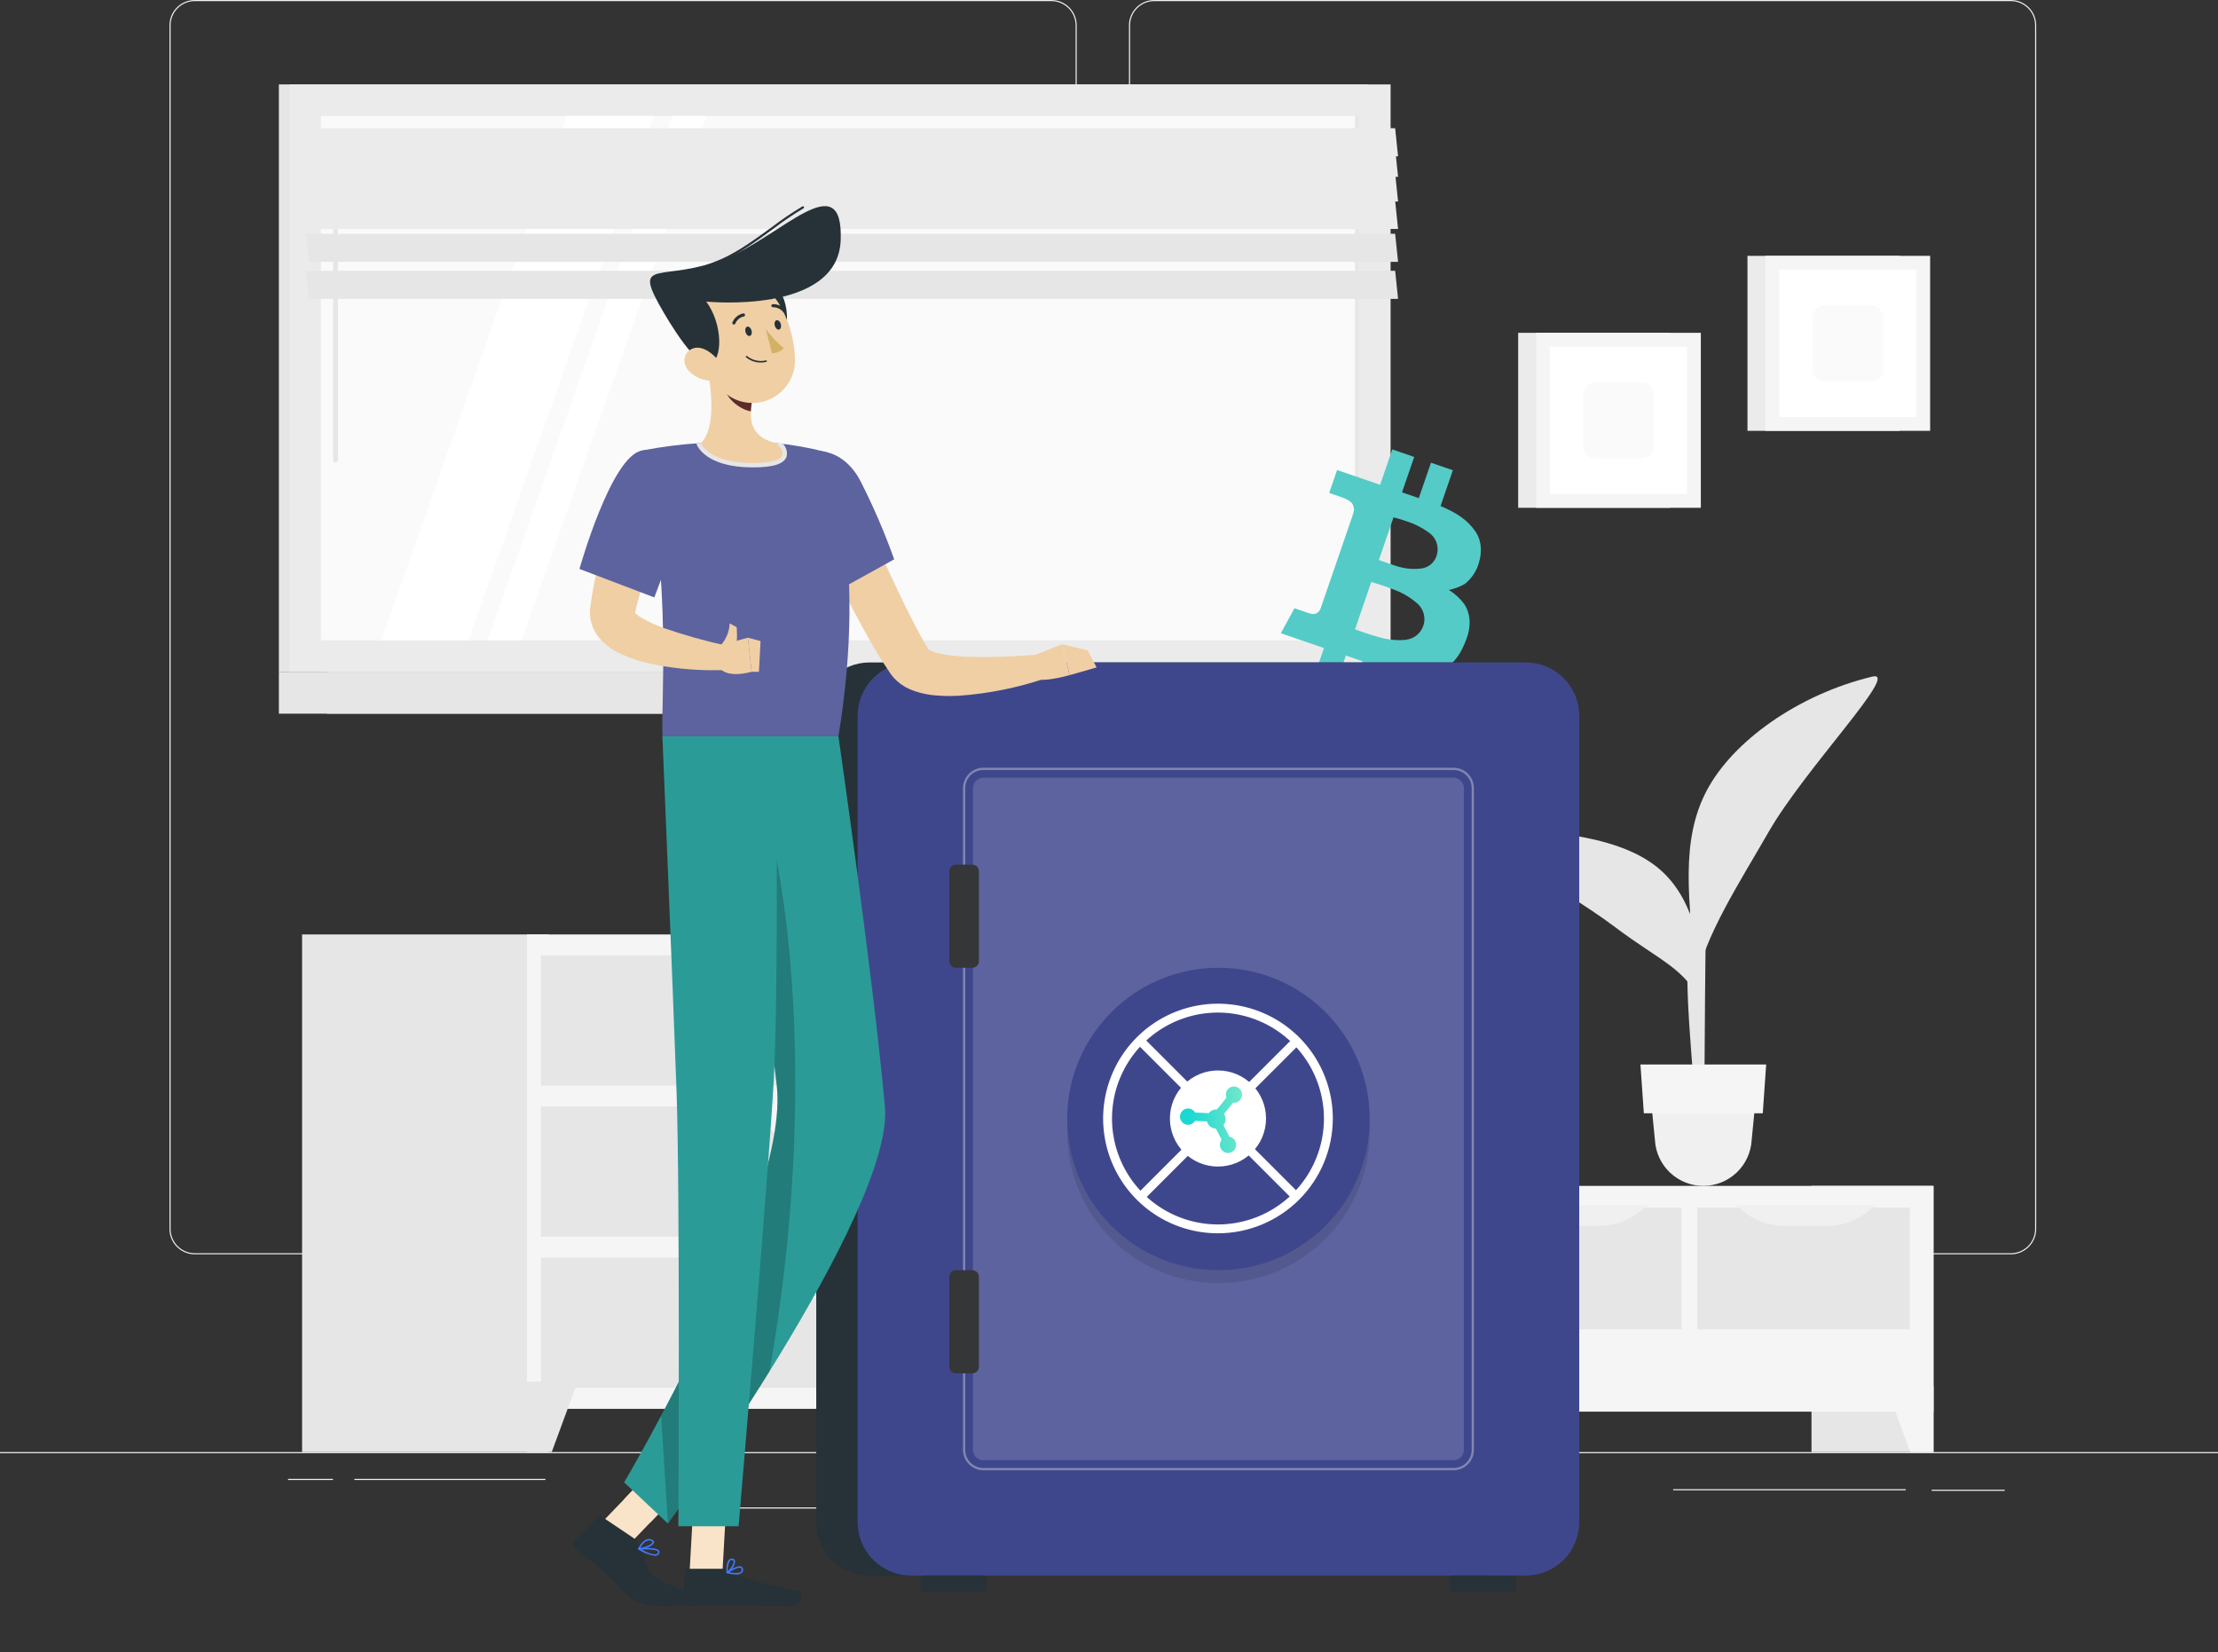 <svg width="447" height="333" viewBox="0 0 447 333" fill="none" xmlns="http://www.w3.org/2000/svg">
<rect x="0" y="0" width="447" height="333" fill="#333333" stroke="none"/>
<path d="M447 292.638H0V292.861H447V292.638Z" fill="#F0F0F0"/>
<path d="M317.37 303.9H307.999V304.124H317.37V303.9Z" fill="#F0F0F0"/>
<path d="M67.105 298.036H58.049V298.259H67.105V298.036Z" fill="#F0F0F0"/>
<path d="M164.595 303.789H137.182V304.012H164.595V303.789Z" fill="#F0F0F0"/>
<path d="M209.196 298.694H191.599V298.917H209.196V298.694Z" fill="#F0F0F0"/>
<path d="M384.08 300.108H337.195V300.332H384.08V300.108Z" fill="#F0F0F0"/>
<path d="M109.922 298.036H71.421V298.259H109.922V298.036Z" fill="#F0F0F0"/>
<path d="M404.016 300.22H389.293V300.443H404.016V300.22Z" fill="#F0F0F0"/>
<path d="M211.891 252.781H39.26C37.907 252.779 36.61 252.241 35.654 251.285C34.697 250.329 34.159 249.032 34.157 247.68V5.101C34.159 3.749 34.697 2.452 35.654 1.496C36.61 0.54 37.907 0.002 39.26 0H211.891C213.244 0.002 214.541 0.54 215.497 1.496C216.454 2.453 216.992 3.749 216.993 5.101V247.68C216.992 249.032 216.454 250.329 215.497 251.285C214.54 252.241 213.243 252.779 211.891 252.781ZM39.26 0.222C37.966 0.223 36.726 0.737 35.811 1.652C34.897 2.566 34.382 3.806 34.381 5.099V247.68C34.382 248.974 34.897 250.214 35.811 251.128C36.726 252.042 37.966 252.557 39.26 252.558H211.891C213.185 252.557 214.425 252.042 215.34 251.128C216.254 250.213 216.769 248.974 216.77 247.68V5.101C216.769 3.808 216.254 2.568 215.34 1.654C214.425 0.74 213.185 0.225 211.891 0.223H39.26V0.222Z" fill="#F0F0F0"/>
<path d="M405.259 252.781H232.628C231.275 252.779 229.978 252.241 229.022 251.284C228.065 250.328 227.527 249.032 227.526 247.68V5.101C227.527 3.749 228.065 2.453 229.022 1.496C229.978 0.54 231.275 0.002 232.628 0H405.259C406.612 0.001 407.909 0.539 408.866 1.496C409.823 2.452 410.361 3.749 410.362 5.101V247.68C410.361 249.032 409.823 250.329 408.866 251.285C407.909 252.241 406.612 252.779 405.259 252.781V252.781ZM232.63 0.222C231.336 0.223 230.096 0.737 229.181 1.652C228.266 2.566 227.752 3.806 227.751 5.099V247.68C227.752 248.974 228.266 250.213 229.181 251.128C230.096 252.042 231.336 252.557 232.63 252.558H405.261C406.555 252.557 407.795 252.042 408.71 251.128C409.624 250.214 410.139 248.974 410.14 247.68V5.101C410.139 3.807 409.625 2.567 408.71 1.652C407.794 0.737 406.553 0.223 405.259 0.222H232.628H232.63Z" fill="#F0F0F0"/>
<path d="M389.662 238.99H365.075V292.638H389.662V238.99Z" fill="#E6E6E6"/>
<path d="M384.992 292.64H389.662V279.358H380.097L384.992 292.64Z" fill="#F5F5F5"/>
<path d="M249.372 238.99H224.784V292.638H249.372V238.99Z" fill="#EBEBEB"/>
<path d="M389.662 238.99H245.297V284.489H389.662V238.99Z" fill="#F5F5F5"/>
<path d="M292.891 243.338H250.096V267.889H292.891V243.338Z" fill="#E6E6E6"/>
<path d="M275.727 247.053H267.261C265.442 247.053 263.641 246.683 261.969 245.964C260.298 245.245 258.79 244.193 257.539 242.872H285.454C284.202 244.193 282.694 245.245 281.022 245.964C279.349 246.683 277.548 247.053 275.727 247.053V247.053Z" fill="#F0F0F0"/>
<path d="M338.877 243.338H296.082V267.889H338.877V243.338Z" fill="#E6E6E6"/>
<path d="M322.145 247.053H313.679C311.86 247.053 310.06 246.682 308.389 245.963C306.718 245.244 305.211 244.193 303.96 242.872H331.872C330.62 244.193 329.111 245.245 327.439 245.964C325.767 246.683 323.965 247.054 322.145 247.053V247.053Z" fill="#F0F0F0"/>
<path d="M384.863 243.338H342.068V267.889H384.863V243.338Z" fill="#E6E6E6"/>
<path d="M368.13 247.053H359.664C357.845 247.053 356.044 246.683 354.372 245.964C352.701 245.245 351.193 244.193 349.942 242.872H377.854C376.602 244.193 375.094 245.245 373.423 245.963C371.751 246.682 369.95 247.053 368.13 247.053V247.053Z" fill="#F0F0F0"/>
<path d="M249.962 292.64H245.293V279.358H254.859L249.962 292.64Z" fill="#F5F5F5"/>
<path d="M275.711 17.014H56.202V135.392H275.711V17.014Z" fill="#E6E6E6"/>
<path d="M280.252 17.014H58.324V135.392H280.252V17.014Z" fill="#EBEBEB"/>
<path d="M275.711 135.393H56.202V143.827H275.711V135.393Z" fill="#E6E6E6"/>
<path d="M287.817 135.393H65.889V143.827H287.817V135.393Z" fill="#E6E6E6"/>
<path d="M273.896 23.369H64.681V129.038H273.896V23.369Z" fill="#FAFAFA"/>
<path d="M76.842 129.038L114.153 23.369H131.765L94.455 129.038H76.842Z" fill="white"/>
<path d="M67.624 93.219C67.495 93.219 67.371 93.168 67.28 93.076C67.189 92.985 67.138 92.862 67.138 92.733V27.505C67.138 27.375 67.189 27.252 67.28 27.161C67.371 27.07 67.495 27.018 67.624 27.018C67.753 27.018 67.877 27.07 67.968 27.161C68.059 27.252 68.11 27.375 68.11 27.505V92.734C68.11 92.862 68.059 92.986 67.968 93.077C67.876 93.168 67.753 93.219 67.624 93.219V93.219Z" fill="#E6E6E6"/>
<path d="M98.239 129.038L135.55 23.369H142.416L105.105 129.038H98.239Z" fill="white"/>
<path d="M273.895 23.369H273.087V129.038H273.895V23.369Z" fill="#E6E6E6"/>
<path d="M281.756 31.501H62.246L61.661 25.841H281.17L281.756 31.501Z" fill="#EBEBEB"/>
<path d="M281.756 35.642H62.246L61.661 29.982H281.17L281.756 35.642Z" fill="#EBEBEB"/>
<path d="M281.756 40.617H62.246L61.661 34.957H281.17L281.756 40.617Z" fill="#EBEBEB"/>
<path d="M281.756 46.146H62.246L61.661 40.486H281.17L281.756 46.146Z" fill="#EBEBEB"/>
<path d="M281.756 52.771H62.246L61.661 47.111H281.17L281.756 52.771Z" fill="#E6E6E6"/>
<path d="M281.756 60.232H62.246L61.661 54.572H281.17L281.756 60.232Z" fill="#E6E6E6"/>
<path d="M336.58 67.072H305.963V102.334H336.58V67.072Z" fill="#EBEBEB"/>
<path d="M342.774 67.072H309.593V102.334H342.774V67.072Z" fill="#F5F5F5"/>
<path d="M339.995 69.851H312.373V99.554H339.995V69.851Z" fill="white"/>
<path d="M319.069 89.919V79.486C319.069 78.841 319.325 78.221 319.782 77.764C320.239 77.308 320.859 77.051 321.505 77.051H330.863C331.509 77.051 332.129 77.308 332.586 77.764C333.043 78.221 333.299 78.841 333.299 79.486V89.919C333.299 90.565 333.043 91.185 332.586 91.641C332.129 92.098 331.509 92.355 330.863 92.355H321.504C320.858 92.355 320.238 92.098 319.782 91.641C319.325 91.184 319.069 90.565 319.069 89.919Z" fill="#FAFAFA"/>
<path d="M382.791 51.562H352.173V86.824H382.791V51.562Z" fill="#EBEBEB"/>
<path d="M388.986 51.562H355.805V86.824H388.986V51.562Z" fill="#F5F5F5"/>
<path d="M386.205 54.341H358.584V84.045H386.205V54.341Z" fill="white"/>
<path d="M365.279 74.41V63.977C365.279 63.331 365.536 62.712 365.993 62.255C366.45 61.798 367.069 61.542 367.716 61.542H377.074C377.72 61.542 378.34 61.798 378.797 62.255C379.253 62.712 379.51 63.331 379.51 63.977V74.41C379.51 75.056 379.253 75.676 378.797 76.132C378.34 76.589 377.72 76.846 377.074 76.846H367.716C367.069 76.846 366.45 76.589 365.993 76.132C365.536 75.676 365.279 75.056 365.279 74.41V74.41Z" fill="#FAFAFA"/>
<path d="M232.738 188.317H183.066V292.638H232.738V188.317Z" fill="#E6E6E6"/>
<path d="M227.742 292.64H232.738V278.43H222.503L227.742 292.64Z" fill="#E6E6E6"/>
<path d="M110.55 188.317H60.879V292.638H110.55V188.317Z" fill="#E6E6E6"/>
<path d="M232.738 188.317H106.19V283.921H232.738V188.317Z" fill="#F5F5F5"/>
<path d="M227.813 192.554H109.017V218.772H227.813V192.554Z" fill="#E6E6E6"/>
<path d="M175.076 200.701H163.853C158.978 200.701 154.318 197.467 150.965 191.756H187.963C184.611 197.466 179.951 200.701 175.076 200.701Z" fill="#F5F5F5"/>
<path d="M111.187 292.64H106.19V278.43H116.425L111.187 292.64Z" fill="#E6E6E6"/>
<path d="M227.813 223.009H109.017V249.227H227.813V223.009Z" fill="#E6E6E6"/>
<path d="M175.076 231.153H163.853C158.978 231.153 154.318 227.919 150.965 222.208H187.963C184.611 227.922 179.951 231.153 175.076 231.153Z" fill="#F5F5F5"/>
<path d="M227.813 253.464H109.017V279.683H227.813V253.464Z" fill="#E6E6E6"/>
<path d="M175.076 261.612H163.853C158.978 261.612 154.318 258.378 150.965 252.667H187.963C184.611 258.378 179.951 261.612 175.076 261.612Z" fill="#F5F5F5"/>
<path d="M341.985 229.366H343.467C343.452 226.313 343.474 218.568 343.622 200.819C343.89 168.646 344.4 166.687 344.4 166.687L340.87 181.539C338.633 197.986 341.519 214.513 341.985 229.366Z" fill="#E6E6E6"/>
<path d="M335.408 176.042C327.638 168.366 312.474 167.337 296.986 166.693C290.907 166.441 313.972 178.12 325.53 186.867C334.509 193.659 339.993 195.258 342.969 202.588C343.272 193.074 342.103 182.656 335.408 176.042Z" fill="#E6E6E6"/>
<path d="M343.95 159.342C349.213 149.343 362.462 139.928 377.328 136.357C383.164 134.955 363.808 154.822 356.451 167.632C350.736 177.583 343.157 189.275 341.979 197.672C340.2 181.036 338.686 169.341 343.95 159.342Z" fill="#E6E6E6"/>
<path d="M343.272 238.99C340.779 238.989 338.381 238.035 336.57 236.323C334.758 234.612 333.669 232.273 333.527 229.785L332.657 220.965H353.878L353.016 229.789C352.873 232.276 351.785 234.614 349.973 236.325C348.161 238.036 345.764 238.989 343.272 238.99V238.99Z" fill="#F0F0F0"/>
<path d="M355.257 224.361H331.288L330.601 214.53H355.942L355.257 224.361Z" fill="#F5F5F5"/>
<path d="M295.102 121.745C294.257 120.607 293.204 119.639 291.999 118.892C293.15 118.66 294.254 118.238 295.265 117.643C296.3 116.793 297.122 115.713 297.664 114.489C298.014 113.664 299.391 110.13 297.361 107.126C295.771 104.794 293.535 103.326 290.319 101.984L292.801 94.766L288.388 93.249L285.935 100.382L282.553 99.22L285.007 92.087L280.594 90.57L278.14 97.703L269.466 94.721L267.876 99.344L270.412 100.216C271.105 100.454 272.322 100.957 272.643 101.729C272.963 102.501 272.949 102.846 272.551 104.003C272.152 105.161 266.364 121.988 266.213 122.427C266.147 122.675 266.032 122.907 265.875 123.109C265.717 123.312 265.521 123.481 265.297 123.606C264.803 123.833 264.402 123.789 263.514 123.484L260.877 122.578L258.132 127.616L266.823 130.604L264.375 137.72L268.788 139.237L271.239 132.112L274.62 133.275L272.173 140.391L276.586 141.908L279.074 134.673C280.239 134.998 281.333 135.28 281.979 135.407C284.471 136.021 287.076 136.004 289.559 135.357C292.868 134.397 294.477 131.67 295.551 128.741C296.624 125.812 296.212 123.412 295.102 121.745ZM280.837 104.263C280.837 104.263 282.284 104.618 283.662 105.12C285.167 105.605 286.585 106.328 287.86 107.263C288.602 107.736 289.169 108.437 289.478 109.26C289.786 110.084 289.818 110.986 289.57 111.829C289.386 112.536 288.997 113.172 288.451 113.657C287.905 114.142 287.228 114.455 286.505 114.556C284.845 114.776 283.156 114.625 281.561 114.113C279.935 113.62 277.892 112.852 277.892 112.852L280.837 104.263ZM283.4 128.94C281.58 129.108 279.745 128.935 277.988 128.431C275.977 127.901 273.073 126.836 273.073 126.836L276.36 117.278C276.36 117.278 279.217 118.099 281.357 118.995C283 119.652 284.513 120.598 285.823 121.787C286.385 122.341 286.778 123.042 286.959 123.81C287.139 124.577 287.099 125.38 286.842 126.126C286.586 126.871 286.123 127.529 285.509 128.024C284.895 128.518 284.153 128.829 283.369 128.92L283.4 128.94Z" fill="#54CBC7"/>
<path d="M299.196 133.502H175.228C172.386 133.51 169.662 134.642 167.652 136.652C165.642 138.661 164.509 141.384 164.5 144.226V306.79C164.509 309.631 165.642 312.354 167.652 314.364C169.662 316.373 172.386 317.506 175.228 317.514H299.197C302.039 317.506 304.763 316.373 306.774 314.364C308.784 312.354 309.917 309.631 309.925 306.79V144.226C309.916 141.384 308.783 138.661 306.773 136.652C304.762 134.643 302.039 133.51 299.196 133.502Z" fill="#263238"/>
<path d="M307.54 133.502H183.572C180.729 133.51 178.006 134.642 175.995 136.652C173.985 138.661 172.852 141.384 172.844 144.226V306.79C172.852 309.631 173.985 312.354 175.995 314.364C178.006 316.373 180.729 317.506 183.572 317.514H307.54C310.383 317.506 313.107 316.373 315.117 314.364C317.127 312.354 318.26 309.631 318.268 306.79V144.226C318.26 141.384 317.127 138.661 315.117 136.652C313.107 134.642 310.383 133.51 307.54 133.502Z" fill="#3F478C"/>
<path d="M198.257 320.791H186.184C186.007 320.791 185.837 320.72 185.712 320.595C185.587 320.47 185.516 320.301 185.516 320.124V318.183C185.516 318.006 185.587 317.836 185.712 317.711C185.837 317.586 186.007 317.515 186.184 317.515H198.257C198.434 317.515 198.604 317.586 198.729 317.711C198.854 317.836 198.924 318.006 198.925 318.183V320.124C198.924 320.3 198.854 320.47 198.728 320.595C198.603 320.72 198.434 320.79 198.257 320.791V320.791Z" fill="#263238"/>
<path d="M304.929 320.791H292.856C292.679 320.791 292.509 320.72 292.384 320.595C292.259 320.47 292.188 320.301 292.188 320.124V318.183C292.188 318.006 292.259 317.836 292.384 317.711C292.509 317.586 292.679 317.515 292.856 317.515H304.929C305.106 317.515 305.276 317.586 305.401 317.711C305.526 317.836 305.596 318.006 305.597 318.183V320.124C305.596 320.301 305.526 320.47 305.401 320.595C305.276 320.72 305.106 320.791 304.929 320.791V320.791Z" fill="#263238"/>
<path opacity="0.4" d="M292.938 296.293H198.174C197.088 296.292 196.046 295.86 195.278 295.092C194.51 294.324 194.078 293.283 194.077 292.197V158.824C194.078 157.738 194.51 156.696 195.278 155.928C196.046 155.16 197.088 154.728 198.174 154.727H292.938C294.024 154.728 295.066 155.16 295.834 155.928C296.603 156.696 297.035 157.738 297.036 158.824V292.198C297.035 293.284 296.602 294.325 295.834 295.093C295.066 295.861 294.024 296.292 292.938 296.293V296.293ZM198.174 155.174C197.206 155.175 196.278 155.56 195.594 156.244C194.909 156.928 194.525 157.856 194.524 158.824V292.198C194.525 293.166 194.91 294.093 195.594 294.777C196.278 295.461 197.206 295.846 198.174 295.847H292.938C293.906 295.846 294.834 295.462 295.518 294.777C296.203 294.093 296.588 293.166 296.589 292.198V158.824C296.588 157.856 296.203 156.928 295.518 156.244C294.834 155.56 293.906 155.175 292.938 155.174H198.174Z" fill="#E6E6E6"/>
<path d="M198.175 294.282C197.622 294.282 197.091 294.062 196.7 293.671C196.309 293.28 196.089 292.75 196.088 292.197V158.823C196.089 158.27 196.309 157.74 196.7 157.349C197.091 156.958 197.622 156.738 198.175 156.738H292.939C293.491 156.74 294.02 156.96 294.41 157.351C294.8 157.742 295.019 158.271 295.02 158.823V292.193C295.019 292.746 294.799 293.276 294.408 293.666C294.017 294.057 293.487 294.277 292.934 294.278L198.175 294.282Z" fill="#5C639E"/>
<path opacity="0.1" d="M245.556 258.591C262.392 258.591 276.04 244.947 276.04 228.117C276.04 211.286 262.392 197.642 245.556 197.642C228.72 197.642 215.071 211.286 215.071 228.117C215.071 244.947 228.72 258.591 245.556 258.591Z" fill="black"/>
<path d="M195.956 195.036H192.648C192.297 195.035 191.961 194.896 191.713 194.648C191.464 194.4 191.324 194.063 191.323 193.713V175.575C191.324 175.224 191.464 174.888 191.712 174.64C191.961 174.391 192.297 174.252 192.648 174.251H195.956C196.307 174.252 196.643 174.392 196.891 174.64C197.139 174.888 197.279 175.224 197.28 175.575V193.713C197.279 194.063 197.139 194.4 196.891 194.648C196.643 194.896 196.307 195.035 195.956 195.036Z" fill="#343638"/>
<path d="M195.956 276.769H192.648C192.297 276.768 191.961 276.629 191.712 276.38C191.464 276.132 191.324 275.796 191.323 275.445V257.303C191.324 256.952 191.464 256.616 191.712 256.367C191.961 256.119 192.297 255.979 192.648 255.978H195.956C196.307 255.98 196.643 256.12 196.891 256.368C197.139 256.616 197.279 256.952 197.28 257.303V275.445C197.279 275.796 197.139 276.132 196.891 276.38C196.643 276.629 196.307 276.768 195.956 276.769V276.769Z" fill="#343638"/>
<path d="M245.556 255.985C262.392 255.985 276.04 242.341 276.04 225.51C276.04 208.68 262.392 195.036 245.556 195.036C228.72 195.036 215.071 208.68 215.071 225.51C215.071 242.341 228.72 255.985 245.556 255.985Z" fill="#3F478C"/>
<path d="M261.909 240.59L230.468 209.159L229.204 210.423L260.644 241.853L261.909 240.59Z" fill="white"/>
<path d="M261.909 210.423L260.645 209.159L229.204 240.59L230.468 241.853L261.909 210.423Z" fill="white"/>
<path d="M245.462 248.547C240.884 248.547 236.41 247.19 232.603 244.648C228.797 242.106 225.831 238.492 224.079 234.265C222.327 230.037 221.869 225.385 222.762 220.897C223.655 216.408 225.859 212.286 229.096 209.05C232.333 205.814 236.457 203.611 240.947 202.718C245.436 201.825 250.09 202.283 254.319 204.035C258.548 205.786 262.163 208.751 264.706 212.556C267.249 216.361 268.607 220.834 268.607 225.41C268.6 231.545 266.159 237.426 261.82 241.763C257.481 246.101 251.598 248.54 245.462 248.547V248.547ZM245.462 204.061C241.238 204.061 237.109 205.313 233.597 207.659C230.085 210.005 227.348 213.339 225.731 217.24C224.115 221.141 223.692 225.434 224.516 229.575C225.34 233.717 227.374 237.521 230.36 240.507C233.347 243.492 237.152 245.526 241.295 246.35C245.438 247.173 249.732 246.751 253.634 245.135C257.537 243.519 260.872 240.783 263.219 237.272C265.566 233.761 266.819 229.634 266.819 225.411C266.813 219.751 264.561 214.324 260.557 210.321C256.553 206.319 251.124 204.067 245.462 204.061Z" fill="white"/>
<path d="M245.461 235.092C250.81 235.092 255.146 230.757 255.146 225.41C255.146 220.064 250.81 215.729 245.461 215.729C240.112 215.729 235.776 220.064 235.776 225.41C235.776 230.757 240.112 235.092 245.461 235.092Z" fill="white"/>
<path d="M240.371 223.675C240.578 223.818 240.742 224 240.86 224.204L243.587 224.333C243.956 223.858 244.541 223.565 245.186 223.595C245.205 223.596 245.224 223.597 245.243 223.599L247.164 221.228C246.962 220.732 247.005 220.146 247.33 219.671C247.842 218.921 248.862 218.73 249.609 219.246C250.355 219.761 250.544 220.786 250.032 221.537C249.678 222.056 249.08 222.307 248.498 222.242L246.697 224.463C246.911 224.791 247.027 225.187 247.008 225.608C246.987 226.041 246.826 226.434 246.57 226.744L247.776 229.09C248 229.13 248.22 229.217 248.42 229.355C249.166 229.87 249.356 230.896 248.843 231.646C248.331 232.397 247.311 232.587 246.564 232.072C245.818 231.557 245.629 230.531 246.141 229.781C246.161 229.751 246.183 229.722 246.205 229.694L245.048 227.441C245.034 227.441 245.02 227.44 245.006 227.439C244.147 227.399 243.446 226.794 243.242 225.999L240.846 225.885C240.829 225.913 240.812 225.939 240.794 225.966C240.282 226.716 239.262 226.906 238.515 226.391C237.769 225.876 237.58 224.851 238.092 224.1C238.604 223.35 239.625 223.16 240.371 223.675Z" fill="url(#paint0_linear)"/>
<path d="M170.769 96.351C172.926 101.339 175.15 106.405 177.403 111.383C179.656 116.362 181.962 121.329 184.435 126.076C185.061 127.238 185.673 128.444 186.335 129.54L186.823 130.379L187.065 130.795C187.04 130.763 187.009 130.735 186.976 130.712C186.866 130.644 186.942 130.777 187.192 130.924C188.012 131.365 188.9 131.664 189.819 131.809C191.012 132.031 192.217 132.186 193.428 132.272C195.964 132.451 198.632 132.451 201.317 132.361L205.371 132.191L209.415 131.922L210.457 136.787C204.937 138.631 199.206 139.778 193.401 140.2C191.836 140.301 190.266 140.286 188.704 140.155C186.853 140.029 185.036 139.6 183.324 138.886C182.14 138.368 181.075 137.613 180.195 136.668C179.934 136.383 179.693 136.081 179.473 135.763L179.163 135.297L178.548 134.371C177.705 133.134 176.99 131.902 176.223 130.663C173.32 125.7 170.733 120.684 168.301 115.612C165.877 110.524 163.609 105.438 161.481 100.187L170.769 96.351Z" fill="#F0CFA5"/>
<path d="M158.882 95.662C156.854 101.589 168.776 119.046 168.776 119.046L180.208 112.72C178.266 107.275 175.972 101.961 173.342 96.812C169.314 89.266 161.107 89.156 158.882 95.662Z" fill="#5C639E"/>
<path d="M166.594 91.128C166.594 91.128 175.11 111.135 168.974 148.395H133.524C133.092 142.955 135.589 116.419 129.452 90.786C133.354 90.03 137.3 89.53 141.267 89.288C146.286 88.997 151.318 88.997 156.336 89.288C159.798 89.638 163.227 90.253 166.594 91.128Z" fill="#5C639E"/>
<path d="M120.972 307.142L126.227 311.842L136.225 301.433L130.97 296.732L120.972 307.142Z" fill="#F9E4C9"/>
<path d="M127.676 309.956L121.288 305.657C121.181 305.579 121.051 305.538 120.919 305.542C120.786 305.546 120.659 305.594 120.557 305.678L115.675 310.603C115.579 310.711 115.509 310.839 115.469 310.978C115.429 311.117 115.419 311.262 115.442 311.405C115.464 311.547 115.518 311.683 115.599 311.803C115.68 311.922 115.786 312.023 115.91 312.096C119.985 315.233 122.929 317.602 125.248 320.21C127.959 323.261 129.382 323.691 135.64 323.691C138.535 323.691 140.172 321.254 138.993 320.881C128.563 317.579 131.351 316.144 128.818 311.31C128.557 310.77 128.164 310.305 127.676 309.956V309.956Z" fill="#263238"/>
<path d="M136.221 301.435L131.068 306.801L125.812 302.099L130.964 296.732L136.221 301.435Z" fill="#F9E4C9"/>
<path d="M139.827 301.587H146.458L146.011 309.496H139.38L139.827 301.587Z" fill="#5E2B2B"/>
<path d="M168.974 148.397C168.974 148.397 175.955 196.708 178.339 223.007C180.251 244.099 134.612 307.043 134.612 307.043L125.783 298.738C125.783 298.738 159.119 242.336 156.553 218.852C154.068 196.102 145.642 148.397 145.642 148.397H168.975H168.974Z" fill="#2B9B98"/>
<path d="M138.968 316.926H145.596L146.456 301.583H139.829L138.968 316.926Z" fill="#F9E4C9"/>
<path d="M145.943 316.159H138.497C138.372 316.154 138.25 316.199 138.158 316.284C138.065 316.369 138.011 316.486 138.005 316.611L137.647 322.501C137.646 322.811 137.768 323.109 137.986 323.329C138.203 323.55 138.5 323.676 138.81 323.679C141.402 323.634 142.64 323.481 145.915 323.481C147.929 323.481 156.494 323.69 159.276 323.69C161.997 323.69 161.979 320.94 160.796 320.691C155.51 319.574 148.957 318.034 147.086 316.565C146.761 316.306 146.358 316.164 145.943 316.159V316.159Z" fill="#263238"/>
<path d="M207.967 132.236L214.063 129.823L215.547 136.059C215.547 136.059 208.595 138.134 207.529 136.131L207.967 132.236Z" fill="#F0CFA5"/>
<path d="M219.216 131.081L221.004 134.507L215.551 136.065L214.066 129.828L219.216 131.081Z" fill="#F0CFA5"/>
<path d="M157.782 89.44C157.308 89.386 156.817 89.332 156.334 89.288C151.317 89.001 146.287 89.001 141.27 89.288L140.34 89.341L140.421 89.582C140.492 89.77 142.155 94.194 151.694 94.194C155.851 94.194 158.023 93.506 158.524 92.013C158.631 91.557 158.619 91.08 158.489 90.63C158.359 90.179 158.115 89.769 157.782 89.44Z" fill="#E6E6E6"/>
<path d="M142.171 72.326C143.289 77.174 144.546 86.054 141.266 89.289C141.266 89.289 142.681 93.304 151.691 93.304C161.598 93.304 156.34 89.289 156.34 89.289C150.887 87.998 150.887 83.987 151.7 80.221L142.171 72.326Z" fill="#F0CFA5"/>
<path d="M146.055 75.548L151.692 80.217C151.489 81.096 151.365 81.991 151.32 82.891C149.244 82.593 146.328 80.326 146.034 78.165C145.881 77.298 145.888 76.412 146.055 75.548Z" fill="#5E2B2B"/>
<path d="M156.307 57.911C159.319 59.855 159.752 69.224 155.345 70.563C150.938 71.902 150.603 54.227 156.307 57.911Z" fill="#263238"/>
<path d="M140.052 67.249C142.072 73.525 142.933 77.291 147.007 79.85C148.322 80.696 149.843 81.166 151.405 81.209C152.968 81.253 154.513 80.869 155.873 80.098C157.233 79.327 158.356 78.199 159.121 76.836C159.886 75.474 160.264 73.927 160.214 72.365C160.131 66.347 156.842 57.094 149.917 55.935C148.424 55.644 146.88 55.751 145.442 56.244C144.003 56.738 142.719 57.601 141.72 58.748C140.721 59.894 140.04 61.283 139.748 62.775C139.455 64.267 139.56 65.81 140.052 67.249Z" fill="#F0CFA5"/>
<path d="M132.832 61.363C134.989 65.277 140.431 74.175 143.064 73.35C145.697 72.525 145.685 65.307 142.332 60.778C142.332 60.778 168.891 63.471 169.428 48.378C169.978 32.938 157.18 47.879 145.929 52.193C133.653 56.898 127.743 52.126 132.832 61.363Z" fill="#263238"/>
<path d="M133.967 55.891C133.912 55.89 133.86 55.869 133.819 55.832C133.779 55.795 133.754 55.745 133.748 55.69C133.743 55.636 133.757 55.581 133.789 55.537C133.821 55.492 133.869 55.461 133.922 55.45C134.323 55.366 134.762 55.282 135.239 55.193C138.799 54.61 142.27 53.578 145.57 52.122C148.919 50.614 152.439 48.044 155.543 45.777C157.518 44.266 159.578 42.869 161.712 41.594C161.764 41.565 161.825 41.558 161.882 41.574C161.939 41.59 161.987 41.629 162.016 41.68C162.045 41.732 162.052 41.793 162.036 41.85C162.019 41.907 161.981 41.955 161.929 41.984C159.809 43.25 157.764 44.637 155.803 46.137C152.68 48.417 149.141 51 145.749 52.528C142.417 53.999 138.911 55.041 135.317 55.63C134.844 55.719 134.407 55.802 134.008 55.885C133.995 55.889 133.981 55.891 133.967 55.891V55.891Z" fill="#263238"/>
<path d="M138.947 74.894C140.153 76.06 141.76 76.72 143.437 76.737C145.645 76.737 146.09 74.648 144.925 72.901C143.875 71.328 141.461 69.433 139.51 70.275C137.587 71.105 137.48 73.449 138.947 74.894Z" fill="#F0CFA5"/>
<path opacity="0.2" d="M156.548 218.847C155.27 207.131 152.409 188.774 149.951 173.742C151.238 171.222 154.848 166.122 154.848 166.122C158.084 177.302 165.119 219.446 155.082 276.366C144.622 293.221 134.61 307.037 134.61 307.037L133.242 285.303C142.906 267.125 158.327 235.103 156.548 218.847Z" fill="black"/>
<path d="M150.235 66.898C150.367 67.416 150.752 67.775 151.093 67.702C151.435 67.629 151.604 67.147 151.471 66.63C151.339 66.112 150.955 65.752 150.613 65.825C150.272 65.899 150.103 66.379 150.235 66.898Z" fill="#263238"/>
<path d="M156.138 65.606C156.27 66.125 156.655 66.484 156.996 66.411C157.338 66.338 157.507 65.856 157.374 65.338C157.242 64.821 156.858 64.461 156.516 64.534C156.175 64.607 156.003 65.088 156.138 65.606Z" fill="#263238"/>
<path d="M154.327 66.275C155.358 67.726 156.577 69.032 157.954 70.161C157.656 70.493 157.289 70.756 156.878 70.93C156.468 71.105 156.023 71.187 155.577 71.171L154.327 66.275Z" fill="#D2B166"/>
<path d="M153.321 73.058C152.234 73.068 151.179 72.689 150.346 71.991C150.331 71.977 150.319 71.96 150.31 71.941C150.302 71.922 150.297 71.902 150.296 71.882C150.295 71.861 150.299 71.841 150.306 71.821C150.313 71.802 150.325 71.784 150.339 71.769C150.367 71.74 150.407 71.722 150.448 71.721C150.489 71.719 150.53 71.734 150.56 71.762C151.084 72.186 151.697 72.484 152.354 72.635C153.01 72.786 153.692 72.785 154.348 72.632C154.369 72.626 154.391 72.624 154.412 72.626C154.434 72.629 154.454 72.636 154.473 72.647C154.491 72.658 154.508 72.673 154.52 72.691C154.533 72.708 154.542 72.728 154.546 72.749C154.551 72.77 154.551 72.792 154.547 72.813C154.543 72.834 154.534 72.854 154.522 72.872C154.51 72.89 154.494 72.905 154.476 72.916C154.457 72.928 154.437 72.935 154.415 72.938C154.056 73.017 153.689 73.057 153.321 73.058V73.058Z" fill="#263238"/>
<path d="M147.896 65.408C147.853 65.408 147.811 65.399 147.771 65.382C147.733 65.366 147.699 65.342 147.67 65.312C147.642 65.283 147.619 65.248 147.604 65.209C147.589 65.171 147.582 65.13 147.582 65.089C147.583 65.048 147.592 65.007 147.608 64.969C147.796 64.512 148.093 64.108 148.474 63.792C148.855 63.477 149.307 63.26 149.792 63.16C149.874 63.149 149.958 63.17 150.024 63.22C150.091 63.27 150.135 63.344 150.147 63.426C150.159 63.509 150.137 63.592 150.087 63.659C150.038 63.726 149.963 63.77 149.881 63.782C149.502 63.866 149.15 64.041 148.854 64.291C148.558 64.542 148.328 64.861 148.182 65.22C148.158 65.276 148.118 65.323 148.067 65.356C148.016 65.39 147.957 65.408 147.896 65.408V65.408Z" fill="#263238"/>
<path d="M158.13 63.039C158.084 63.039 158.038 63.029 157.997 63.009C157.955 62.99 157.918 62.962 157.888 62.926C157.64 62.61 157.322 62.355 156.96 62.181C156.597 62.007 156.199 61.919 155.796 61.923C155.714 61.929 155.632 61.903 155.569 61.849C155.506 61.796 155.466 61.72 155.458 61.638C155.45 61.555 155.476 61.473 155.529 61.41C155.582 61.346 155.659 61.306 155.741 61.299C156.244 61.285 156.744 61.389 157.2 61.601C157.657 61.814 158.057 62.13 158.37 62.524C158.409 62.57 158.434 62.626 158.442 62.685C158.449 62.744 158.44 62.804 158.415 62.858C158.39 62.913 158.349 62.958 158.299 62.99C158.248 63.022 158.19 63.039 158.13 63.039V63.039Z" fill="#263238"/>
<path d="M134.048 126.664C132.267 126.066 130.558 125.272 128.952 124.296C128.603 124.074 128.279 123.813 127.988 123.518C128.397 121.595 128.93 119.661 129.508 117.722C130.138 115.756 130.807 113.797 131.547 111.843C132.287 109.888 133.078 107.944 133.904 106.01C134.312 105.042 134.731 104.077 135.165 103.123L136.448 100.341L127.508 95.765C126.922 96.885 126.435 97.868 125.96 98.931C125.482 99.974 125.024 101.023 124.576 102.077C123.697 104.191 122.887 106.338 122.162 108.524C120.647 112.963 119.583 117.544 118.989 122.197L118.957 122.435L118.914 122.904C118.89 123.223 118.886 123.543 118.902 123.863C118.934 124.512 119.049 125.154 119.243 125.775C119.589 126.873 120.162 127.887 120.923 128.751C122.035 129.965 123.37 130.954 124.857 131.662C127.146 132.736 129.564 133.511 132.051 133.969C136.587 134.83 141.204 135.189 145.819 135.041L146.227 130.083C142.107 129.172 138.041 128.031 134.048 126.664Z" fill="#F0CFA5"/>
<path d="M148.293 317.306C147.698 317.291 147.106 317.211 146.528 317.069C146.499 317.063 146.473 317.048 146.453 317.027C146.433 317.007 146.419 316.98 146.413 316.952C146.408 316.923 146.411 316.894 146.422 316.867C146.434 316.84 146.452 316.817 146.477 316.801C146.688 316.653 148.561 315.376 149.368 315.691C149.459 315.726 149.54 315.785 149.603 315.86C149.666 315.936 149.708 316.027 149.725 316.123C149.77 316.267 149.776 316.42 149.743 316.566C149.709 316.712 149.636 316.847 149.533 316.956C149.178 317.223 148.736 317.348 148.293 317.306V317.306ZM146.937 316.854C148.13 317.092 149.011 317.056 149.322 316.746C149.389 316.672 149.434 316.581 149.453 316.483C149.473 316.385 149.466 316.284 149.433 316.19C149.426 316.141 149.407 316.094 149.376 316.056C149.346 316.017 149.306 315.987 149.26 315.969C148.785 315.787 147.606 316.431 146.937 316.859V316.854Z" fill="#407BFF"/>
<path d="M146.561 317.074C146.537 317.074 146.514 317.069 146.493 317.057C146.47 317.046 146.451 317.029 146.437 317.008C146.423 316.987 146.414 316.963 146.412 316.938C146.406 316.857 146.258 314.954 146.924 314.311C147.009 314.227 147.112 314.164 147.225 314.127C147.338 314.09 147.458 314.08 147.575 314.097C147.706 314.102 147.832 314.149 147.933 314.233C148.033 314.317 148.103 314.432 148.13 314.56C148.283 315.282 147.296 316.661 146.637 317.053C146.614 317.067 146.588 317.074 146.561 317.074V317.074ZM147.467 314.389C147.405 314.388 147.343 314.4 147.285 314.424C147.227 314.447 147.175 314.482 147.131 314.526C146.762 315.168 146.61 315.91 146.695 316.644C147.246 316.176 147.946 315.125 147.839 314.622C147.819 314.533 147.767 314.421 147.54 314.392C147.514 314.391 147.49 314.389 147.467 314.389Z" fill="#407BFF"/>
<path d="M131.968 313.541C130.786 313.361 129.658 312.927 128.66 312.269C128.633 312.253 128.611 312.229 128.598 312.2C128.586 312.17 128.583 312.138 128.59 312.107C128.598 312.076 128.614 312.048 128.639 312.028C128.663 312.007 128.693 311.994 128.724 311.992C129.082 311.965 132.217 311.753 132.814 312.472C132.866 312.531 132.901 312.602 132.918 312.678C132.935 312.754 132.932 312.833 132.91 312.908C132.883 313.031 132.825 313.145 132.744 313.241C132.662 313.337 132.558 313.411 132.441 313.458C132.29 313.516 132.129 313.545 131.968 313.541ZM129.249 312.259C130.689 313.049 131.823 313.396 132.331 313.183C132.405 313.154 132.471 313.106 132.522 313.045C132.574 312.984 132.609 312.911 132.626 312.833C132.636 312.804 132.637 312.773 132.631 312.743C132.624 312.712 132.61 312.685 132.589 312.662C132.257 312.265 130.536 312.204 129.249 312.259V312.259Z" fill="#407BFF"/>
<path d="M128.736 312.289C128.711 312.29 128.687 312.283 128.665 312.272C128.643 312.26 128.624 312.243 128.611 312.222C128.597 312.2 128.589 312.176 128.588 312.15C128.586 312.125 128.591 312.1 128.602 312.077C128.652 311.973 129.844 309.55 131.373 310.274C131.792 310.474 131.836 310.721 131.798 310.893C131.644 311.608 129.652 312.268 128.743 312.289H128.736ZM130.803 310.439C129.976 310.439 129.274 311.491 128.996 311.971C129.95 311.852 131.41 311.256 131.499 310.831C131.52 310.734 131.431 310.636 131.237 310.543C131.102 310.477 130.955 310.441 130.805 310.439H130.803Z" fill="#407BFF"/>
<path d="M145.287 130.006L150.724 128.51L151.469 135.386C151.469 135.386 146.09 136.995 144.773 134.173L145.287 130.006Z" fill="#F0CFA5"/>
<path d="M145.174 130.144C146.312 128.907 146.98 127.31 147.061 125.631L148.459 126.391C148.459 126.391 148.738 129.482 148.191 130.361C147.644 131.24 145.174 130.144 145.174 130.144Z" fill="#F0CFA5"/>
<path d="M153.276 129.19L152.948 135.387H151.469L150.724 128.511L153.276 129.19Z" fill="#F0CFA5"/>
<path d="M156.369 148.397C156.369 148.397 157 199.03 155.922 217.999C154.744 238.771 148.85 307.589 148.85 307.589H136.714C136.714 307.589 137.072 240.449 136.345 219.882C135.551 197.56 133.495 148.397 133.495 148.397H156.369V148.397Z" fill="#2B9B98"/>
<path d="M129.451 90.786C123.212 91.698 116.784 114.66 116.784 114.66L131.864 120.395C131.864 120.395 135.654 110.525 138.248 102.854C140.968 94.815 136.144 89.809 129.451 90.786Z" fill="#5C639E"/>
<defs>
<linearGradient id="paint0_linear" x1="254.765" y1="226.615" x2="239.808" y2="227.4" gradientUnits="userSpaceOnUse">
<stop stop-color="#93EDC7"/>
<stop offset="1" stop-color="#1CD8D2"/>
</linearGradient>
</defs>
</svg>
